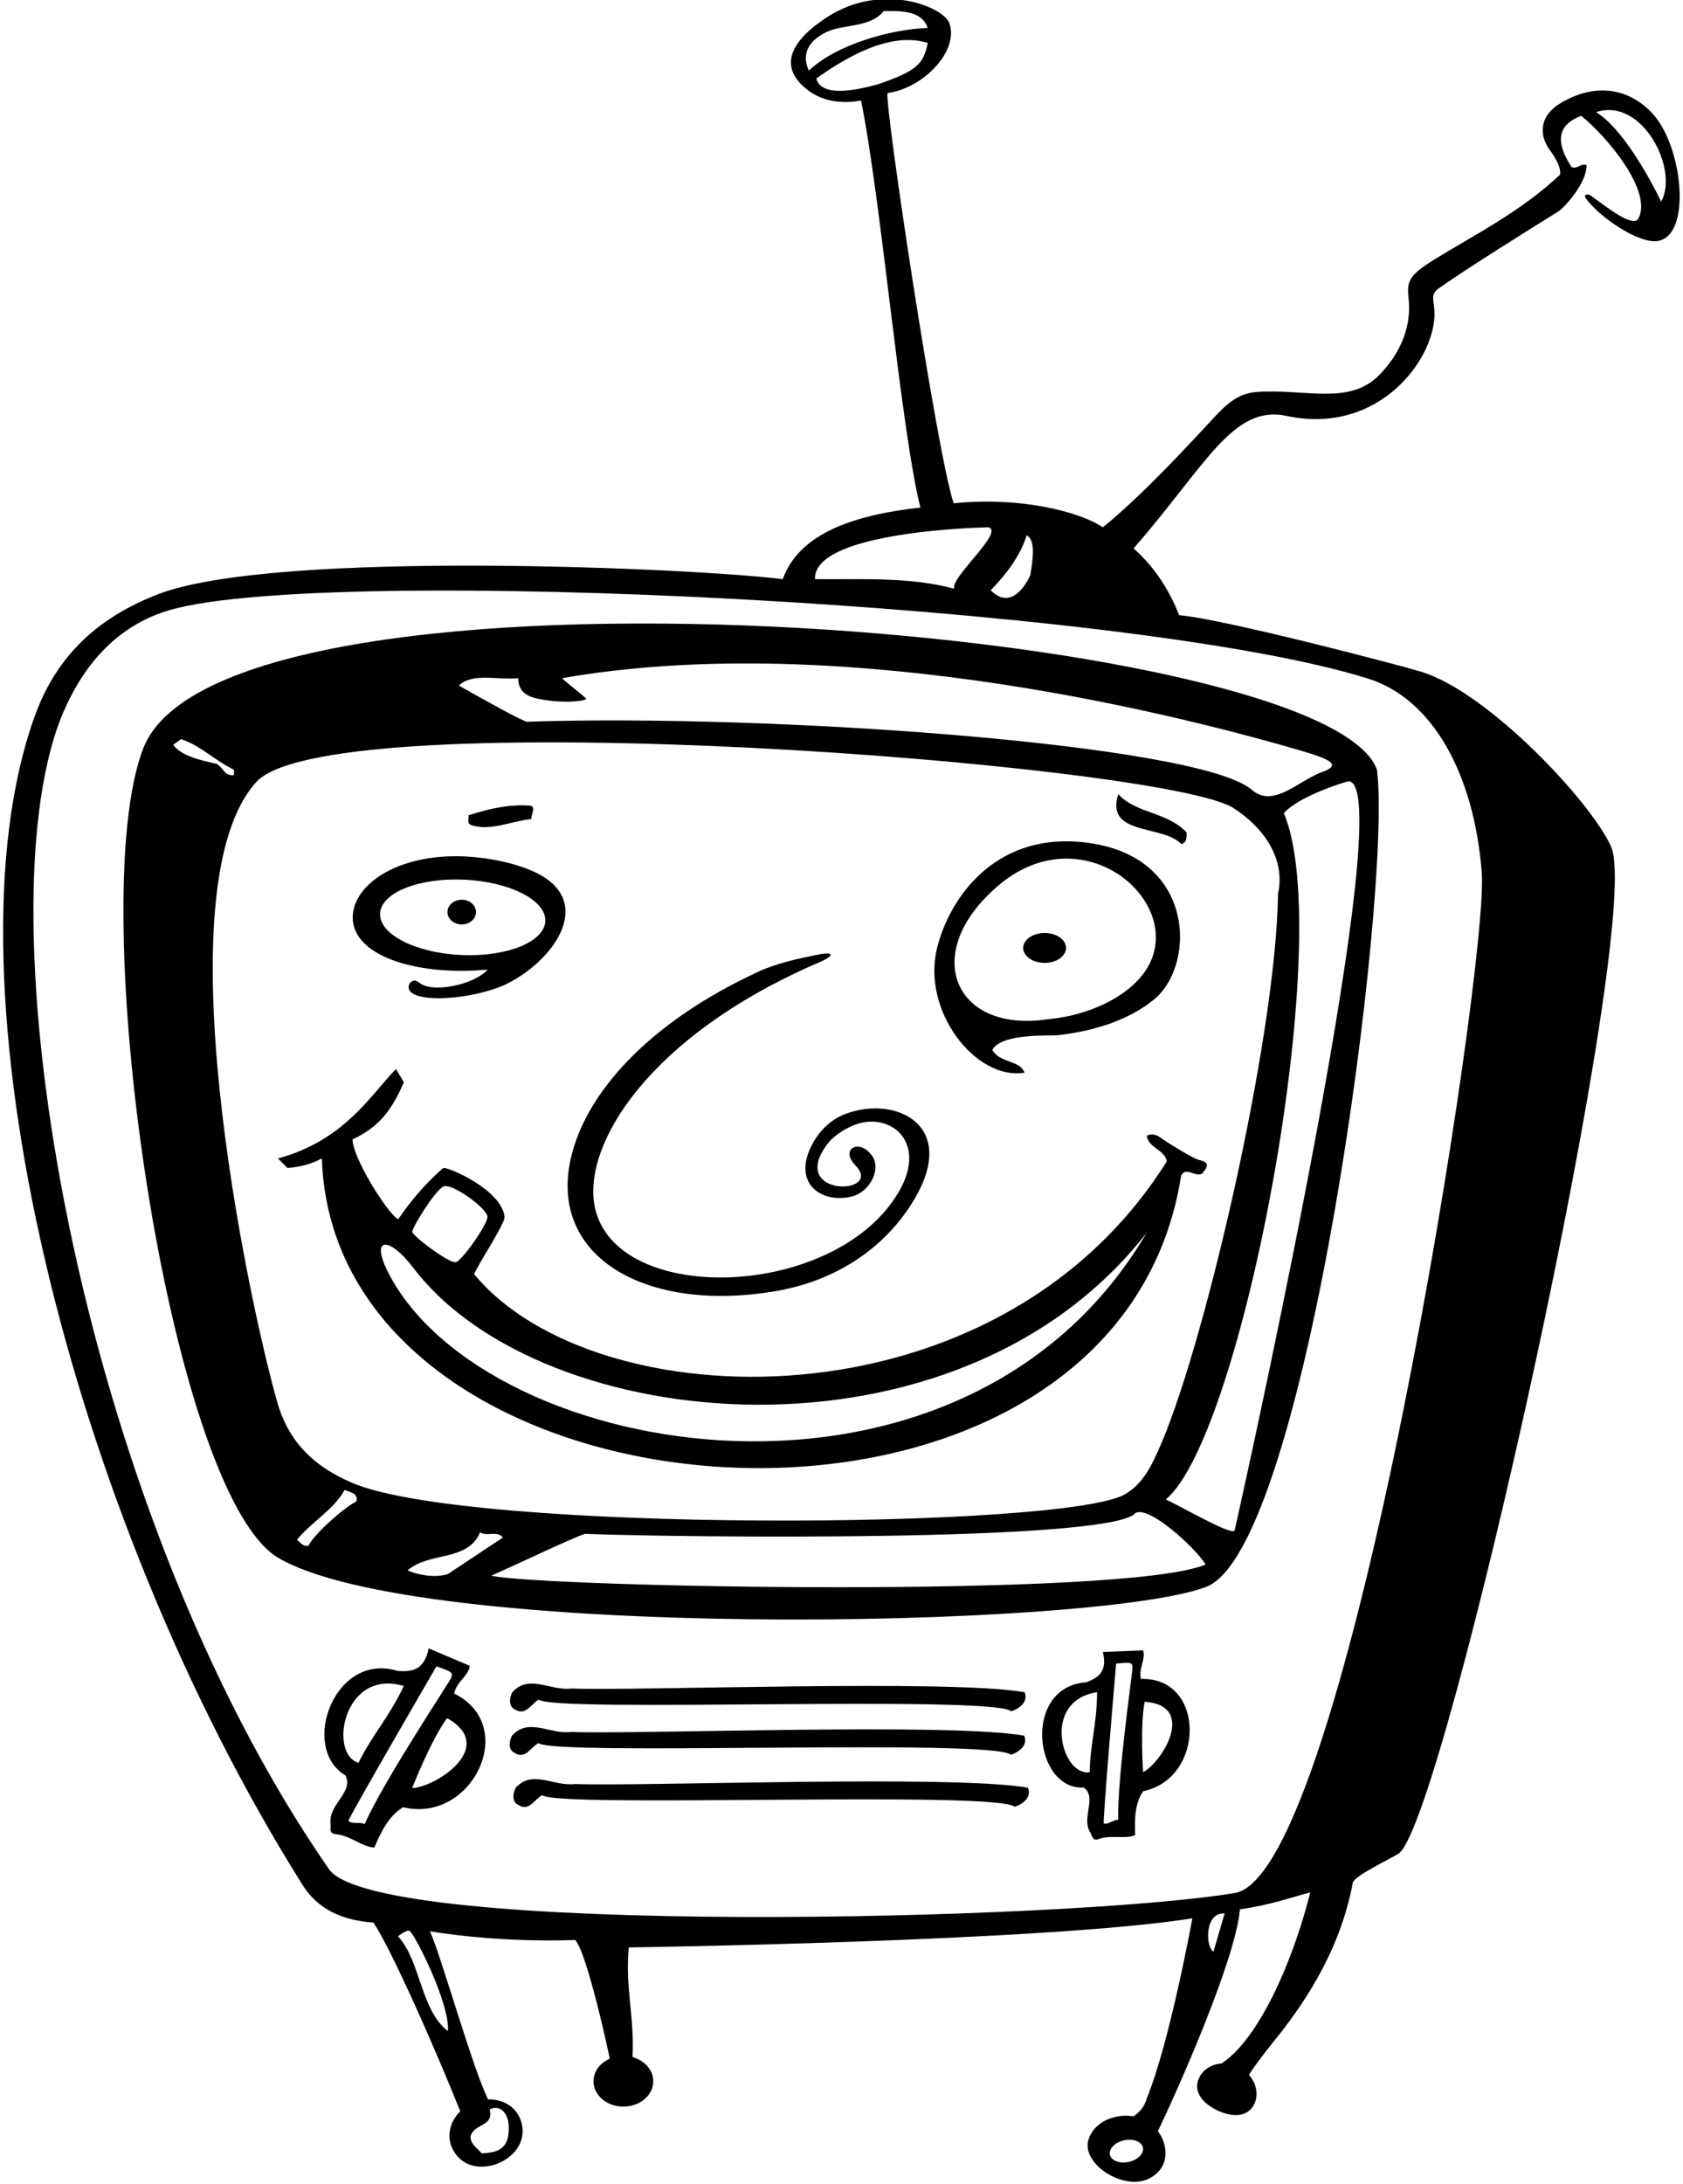 <?xml version="1.0" encoding="UTF-8"?>
<svg xmlns="http://www.w3.org/2000/svg" xmlns:xlink="http://www.w3.org/1999/xlink" width="458pt" height="594pt" viewBox="0 0 458 594" version="1.1">
<g id="surface1">
<path style=" stroke:none;fill-rule:nonzero;fill:rgb(0%,0%,0%);fill-opacity:1;" d="M 449.668 30.84 C 443.242 23.938 433.945 22.293 424.277 28.301 C 420.074 30.914 418.277 35.391 421.379 40.289 C 422.961 42.449 424.832 45.188 424.547 47.488 C 414.051 57.406 401.801 63.539 390.387 70.543 C 383.02 75.062 382.867 76.707 383.344 81.316 C 383.855 86.258 383 94.023 375.473 101.852 C 368.051 109.566 357.523 106.449 346.141 106.469 C 339.73 106.477 336.758 106.672 330.59 113.316 C 323.82 120.617 310.789 134.797 300.129 143.395 C 293.648 139.074 277.477 135.02 259.527 136.871 C 255.062 123.914 240.656 28.34 241.523 25.312 C 251.141 24.02 260.926 14.082 258.395 6.379 C 256.941 1.961 240.191 -5.062 225.199 4.594 C 213.664 12.02 212.297 19.129 220.309 24.852 C 223.961 27.457 228.977 28.352 234.32 27.328 C 239.793 54.258 245.141 117.02 250.477 138.02 C 232.477 140.02 217.477 145.02 213.012 157.504 C 189.512 154.531 74.762 149.309 42.918 161.633 C 23.113 169.297 14.004 181.852 9.223 195.379 C -16.195 267.281 18.508 411.168 82.312 512.559 C 87.051 520.09 94.32 522.273 101.641 522.852 C 106.809 530.684 118.809 558.02 125.254 574.16 C 122.574 576.793 121.531 580.578 122.922 583.875 C 127.594 594.949 146.16 587.113 141.488 576.043 C 140.09 572.719 136.613 570.824 132.828 570.93 C 128.691 562.691 120.387 533.004 117.027 525.207 C 117.027 525.207 134.391 528.352 156.562 527.582 C 160.02 531.762 165.922 559.695 165.922 559.695 C 165.844 559.785 165.777 559.875 165.703 559.965 C 163.203 561.145 161.512 563.402 161.512 565.996 C 161.512 569.805 165.152 572.891 169.641 572.891 C 174.133 572.891 177.773 569.805 177.773 565.996 C 177.773 563 175.516 560.461 172.371 559.508 C 172.281 559.426 172.203 559.344 172.113 559.262 C 172.691 548.32 170.098 540.688 171.105 529.598 C 171.105 529.598 284.809 528.02 324.477 521.684 C 324.477 521.684 318.418 555.086 312.082 570.641 C 311.414 572.996 310.086 574.469 308.457 575.543 C 304.785 574.867 298.551 576.031 296.383 581.348 C 293.59 588.18 305.785 596.062 312.789 592.406 C 315.363 591.066 317.176 588.797 317.176 585.605 C 317.176 583.344 316.398 581.262 315.094 579.566 C 320.113 569.188 336.227 533.125 337.426 519.23 C 345.641 518.102 351.891 515.852 356.578 514.625 C 350.578 537.977 340.879 555.82 332.367 561.176 C 329.777 561.359 327.465 562.707 326.359 564.984 C 324.609 568.582 327.016 571.844 331.141 573.852 C 335.27 575.859 339.555 575.848 341.305 572.25 C 342.566 569.656 341.91 566.578 339.906 564.305 C 340.086 563.633 344.062 558.301 346.098 555.816 C 353.918 546.285 364.516 531.398 368.141 512.02 C 368.52 509.996 379.602 504.992 380.867 503.875 C 393.73 492.52 447.469 250.602 438.434 230.246 C 433.09 218.207 405.141 188.352 386.82 182.699 C 381.238 180.977 333.141 168.352 320.867 167.297 C 318.273 160.531 314.098 154.051 308.48 149.152 C 328.238 126.52 335.461 109.957 350.141 113.109 C 376.172 118.691 391.863 95.945 390.27 83.547 C 389.926 80.902 389.629 79.789 391.562 78.402 C 398.316 73.562 415.93 62.562 423.922 57.598 C 426.039 56.277 431.922 49.469 431.746 44.898 C 430.16 44.32 429.297 46.051 427.715 45.473 C 423.512 39.176 423.367 34.051 430.305 31.508 C 437.504 37.266 449.809 52.184 445.855 59.441 C 444.375 61.953 437.719 56.688 432.867 53.164 C 432.105 52.609 430.883 52.922 431.469 53.801 C 434.176 57.863 443.465 64.863 449.473 65.559 C 460.695 66.852 458.461 40.289 449.668 30.84 Z M 224.977 8.684 C 229.492 6.555 236.91 7.555 240.477 3.02 C 244.477 3.02 250.738 2.562 252.465 7.602 C 242.816 7.891 227.641 12.02 220.141 19.184 C 220.141 19.184 216.316 12.773 224.977 8.684 Z M 222.141 21.352 C 237.309 10.52 246.488 9.812 252.477 11.684 C 251.324 17.445 249.434 19.273 239.141 22.852 C 226.18 26.551 222.809 24.02 222.141 21.352 Z M 133.234 573.664 C 135.973 572.223 138.191 574.539 138.418 577.84 C 138.84 584.785 135.141 585.352 131.074 585.613 C 130.211 584.465 127.906 583.023 128.051 581.008 C 128.914 577.406 134.531 578.414 133.234 573.664 Z M 307.18 587.926 C 304.699 588.469 302.402 587.598 302.047 585.977 C 301.691 584.355 303.41 582.602 305.891 582.055 C 308.367 581.512 310.668 582.383 311.023 584.004 C 311.379 585.625 309.66 587.379 307.18 587.926 Z M 280.402 156.355 C 280.402 156.355 276.023 166.953 269.602 160.531 C 273.922 156.066 277.664 151.172 279.395 145.555 C 282.129 147.137 280.836 153.039 280.402 156.355 Z M 269.027 143.395 C 273.348 144.688 258.656 156.93 259.664 160.098 C 247.426 156.785 234.035 157.648 221.793 157.504 C 221.215 144.191 269.027 143.395 269.027 143.395 Z M 121.891 552.352 C 114.402 546.594 114.516 533.344 108.324 526.574 C 108.324 526.574 110.645 524.676 111.465 525.121 C 112.828 525.871 122.469 544.863 121.891 552.352 Z M 330.227 530.75 C 328.027 529.539 327.777 519.953 333.25 520.383 Z M 372.383 184.574 C 389.805 190.055 401.156 210.441 403.238 237.32 C 405.188 262.527 366.73 509.672 336.051 514.797 C 290.949 522.332 103.035 526.75 89.602 508.43 C 20.672 409.203 -6.23 246.211 17.613 192.816 C 23.156 180.41 32.184 169.883 46.422 165.844 C 90.031 153.48 308.008 164.316 372.383 184.574 Z M 452.051 54.836 C 452.051 54.836 443.141 35.852 434.336 30.496 C 446.855 26.324 456.977 46.02 452.051 54.836 "/>
<path style=" stroke:none;fill-rule:nonzero;fill:rgb(0%,0%,0%);fill-opacity:1;" d="M 39.016 203.434 C 22.656 245.355 45.75 404.188 75.203 423.328 C 112.23 446.273 297.938 443.047 328.223 431.559 C 355.562 421.188 378.867 242.168 374.723 209.344 C 360.906 170.301 61.234 146.496 39.016 203.434 Z M 96.945 408.352 C 94.066 409.648 85.57 416.992 83.988 420.305 C 82.547 420.734 81.684 419.441 80.82 418.719 C 84.996 413.68 90.754 410.656 93.777 405.184 C 95.074 405.762 97.668 406.047 96.945 408.352 Z M 110.914 427.07 C 116.82 421.887 127.332 424.77 130.645 416.703 C 132.371 418 135.395 416.129 136.836 418.145 C 132.082 421.312 121.859 428.078 121.859 428.078 C 118.113 429.23 113.652 428.223 110.914 427.07 Z M 133.668 428.512 C 138.707 426.352 155.555 418.289 159.156 417.137 C 187.805 418.16 297.512 419.266 308.48 411.953 C 311.363 407.922 325.906 421.457 328.066 425.488 C 306.035 434.703 148.355 431.68 133.668 428.512 Z M 335.996 416.141 C 335.605 417.879 322.449 410.223 317.266 407.777 C 338.211 390.277 363.723 254.703 349.379 221.152 C 353.266 216.547 366.547 212.418 367.074 212.465 C 380.73 213.621 341.328 392.434 335.996 416.141 Z M 141.012 184.434 C 141.105 189.539 145.445 189.918 149.598 190.543 C 151.887 190.891 158.145 191.059 159.586 190.051 C 158.289 188.754 154.402 185.871 152.965 184.434 C 225.148 171.824 312.066 191.887 354.102 204.16 C 362.066 206.488 365.145 208.047 359.875 209.914 C 353.457 212.191 346.547 219.918 340.695 214.816 C 326.379 202.34 209.91 194.074 143.465 196.277 C 142.441 196.312 130.211 189.473 124.883 186.449 C 128.484 182.852 135.539 185.008 141.012 184.434 Z M 335.652 219.742 C 343.48 224.754 349.957 233.211 347.793 243.039 C 347.285 282.57 327.098 369.004 314.859 395.195 C 313.59 397.906 311.344 403.254 306.305 406.285 C 290.312 415.922 127.957 416.91 95.887 403.285 C 84.48 398.438 78.258 391.199 75.461 381.355 C 67.414 353.051 43.582 240.531 70.02 212.367 C 92.188 190.555 316.797 207.676 335.652 219.742 Z M 49.281 200.992 C 54.754 202.863 58.355 206.754 63.684 209.344 L 63.684 210.785 C 61.09 211.074 60.949 209.059 59.074 207.762 C 54.754 206.754 49.57 205.746 47.121 202.578 L 49.281 200.992 "/>
<path style=" stroke:none;fill-rule:nonzero;fill:rgb(0%,0%,0%);fill-opacity:1;" d="M 87.586 315.039 C 90.969 418.965 303.617 433.723 321.441 319.648 C 322.883 317.199 324.898 320.082 327.059 319.219 C 329.648 316.383 328.141 315.914 326.172 315.41 C 324.637 315.016 317.828 310.836 315.836 309.398 C 314.738 308.609 313.562 308.184 312.082 308.848 C 312.453 312.188 317.172 312.766 317.504 315.867 C 271.016 389.926 161.551 386.129 129.016 346.477 C 130.469 343.234 137.504 332.641 137.309 330.895 C 136.477 323.391 121.301 317.027 120.57 317.668 C 116.641 321.102 112.641 325.352 108.324 331.602 C 105.156 329.586 95.938 314.754 95.938 309.855 C 102.891 306.602 106.527 302.207 109.906 294.305 L 107.746 290.703 C 100.66 298.09 93.527 310.207 75.637 315.039 L 78.227 317.633 C 81.684 317.344 84.641 316.602 87.586 315.039 Z M 120.742 322.641 C 123.055 321.695 132.684 328.707 132.652 330.91 C 132.621 333.117 125.809 342.707 124.094 343.23 C 122.379 343.754 112.184 336.082 112.188 334.957 C 112.188 333.836 118.434 323.582 120.742 322.641 Z M 112.578 344.902 C 147.441 390.648 260.641 401.352 312.082 335.199 C 262.258 419.961 132.527 397.91 105.773 346.312 C 100.555 336.238 105.816 336.031 112.578 344.902 "/>
<path style=" stroke:none;fill-rule:nonzero;fill:rgb(0%,0%,0%);fill-opacity:1;" d="M 321.441 229.504 C 322.883 229.359 323.027 227.633 322.883 226.336 C 317.555 220.723 309.203 221.297 304.305 215.969 C 300.707 227.344 316.258 224.176 321.441 229.504 "/>
<path style=" stroke:none;fill-rule:nonzero;fill:rgb(0%,0%,0%);fill-opacity:1;" d="M 310.496 456.594 C 309.777 453.711 311.859 451.207 311.074 448.816 L 300.129 449.246 C 301.426 454.574 298.906 456.23 295.629 457.492 C 278.141 458.684 281.32 486.914 294.945 486.113 C 298.547 488.848 294.371 494.031 296.531 498.062 C 297.25 498.926 297.105 500.945 299.121 500.078 C 302.723 498.926 305.891 500.223 308.914 499.07 C 308.77 494.754 308.77 490.574 311.074 487.121 C 328.02 483.672 328.141 456.02 310.496 456.594 Z M 296.531 481.938 C 288.984 483.246 283.191 462.539 298.547 460.191 C 298.547 468.543 296.676 474.305 296.531 481.938 Z M 304.305 494.895 C 303.145 494.789 301.438 496.312 300.387 495.879 C 300.004 495.723 303.73 452.414 303.73 452.414 C 307.789 451.996 308.137 452.051 308.191 453.539 C 308.23 454.629 304.02 483.375 304.305 494.895 Z M 311.074 481.938 C 311.074 481.938 310.211 469.121 311.508 462.785 C 325.777 463.805 316.234 479.266 311.074 481.938 "/>
<path style=" stroke:none;fill-rule:nonzero;fill:rgb(0%,0%,0%);fill-opacity:1;" d="M 278.816 291.715 C 277.379 288.113 272.195 289.266 270.035 285.52 C 272.48 280.914 285.934 281.723 287.547 281.551 C 299.18 280.316 308.25 276.66 314.227 271.652 C 325.695 262.039 325.445 231.344 293.34 228.914 C 270.664 227.203 258.465 243.918 255.008 257.82 C 250.758 274.926 265.531 293.891 278.816 291.715 Z M 271.641 240.852 C 293.387 222.316 319.648 242.621 313.68 260.094 C 310.367 269.785 297.262 276.133 285.152 277.168 C 259.754 281.074 250.117 259.203 271.641 240.852 "/>
<path style=" stroke:none;fill-rule:nonzero;fill:rgb(0%,0%,0%);fill-opacity:1;" d="M 140.004 464.801 C 143.027 466.816 144.324 463.504 146.629 462.207 C 150.371 465.809 269.891 460.91 275.219 465.375 C 277.09 464.801 279.969 462.93 278.816 460.191 C 258.371 456.594 173.121 459.902 155.555 459.184 C 149.652 459.902 144.035 455.152 139.426 460.191 C 138.707 461.488 138.273 463.938 140.004 464.801 "/>
<path style=" stroke:none;fill-rule:nonzero;fill:rgb(0%,0%,0%);fill-opacity:1;" d="M 211.062 351.125 C 227.488 348.332 241.051 339.395 248.965 325.895 C 260.633 305.992 243.914 297.961 230.387 302.805 C 225.371 304.598 221.996 308.68 220.27 312.801 C 216.273 322.324 223.922 327.23 231.605 325.438 C 236.875 324.211 239.898 317.812 237.281 314.246 C 233.801 309.5 228.461 312.48 232.801 316.941 C 240.672 325.027 214.598 325.68 224.914 311.434 C 226.449 309.316 229.062 307.332 232.348 305.996 C 241.906 302.109 252.438 310.223 244.824 323.703 C 228.035 353.438 167.457 355.492 161.859 328.207 C 158.406 311.363 176.547 281.59 223.059 261.652 C 227.105 259.914 227.07 258.719 222.641 259.602 C 217.168 260.691 211.34 261.949 206.387 264.238 C 177.402 277.645 161.449 295.52 156.328 311.41 C 146.922 340.582 174.324 357.371 211.062 351.125 "/>
<path style=" stroke:none;fill-rule:nonzero;fill:rgb(0%,0%,0%);fill-opacity:1;" d="M 128.051 224.32 C 133.234 226.191 138.996 223.312 144.609 222.738 C 144.465 221.441 145.762 220.145 144.609 219.137 C 138.852 218.562 132.805 220 127.477 221.73 C 127.617 222.594 127.043 223.746 128.051 224.32 "/>
<path style=" stroke:none;fill-rule:nonzero;fill:rgb(0%,0%,0%);fill-opacity:1;" d="M 284.277 261.855 C 287.496 261.855 290.109 260.035 290.109 257.789 C 290.109 255.543 287.496 253.723 284.277 253.723 C 281.055 253.723 278.441 255.543 278.441 257.789 C 278.441 260.035 281.055 261.855 284.277 261.855 "/>
<path style=" stroke:none;fill-rule:nonzero;fill:rgb(0%,0%,0%);fill-opacity:1;" d="M 146.531 474.023 C 150.273 477.625 269.793 472.73 275.121 477.191 C 276.992 476.617 279.875 474.746 278.723 472.008 C 258.273 468.41 173.027 471.723 155.461 471 C 149.555 471.723 143.938 466.969 139.332 472.008 C 138.609 473.305 138.18 475.754 139.906 476.617 C 142.93 478.633 144.227 475.32 146.531 474.023 "/>
<path style=" stroke:none;fill-rule:nonzero;fill:rgb(0%,0%,0%);fill-opacity:1;" d="M 156.48 485.16 C 150.574 485.879 144.961 481.129 140.352 486.168 C 139.633 487.465 139.199 489.91 140.926 490.777 C 143.949 492.793 145.246 489.48 147.551 488.184 C 151.297 491.785 270.812 486.887 276.141 491.352 C 278.016 490.777 280.895 488.902 279.742 486.168 C 259.293 482.566 174.047 485.879 156.48 485.16 "/>
<path style=" stroke:none;fill-rule:nonzero;fill:rgb(0%,0%,0%);fill-opacity:1;" d="M 123.59 460.555 C 124.23 457.32 127.508 455.793 127.852 453.02 L 116.66 448.27 C 115.438 454.23 112.125 454.699 108.238 454.41 C 90.98 449.07 81.477 475.352 93.992 482.816 C 96.309 487.266 89.66 490.492 89.918 495.562 C 90.23 496.77 89.133 498.727 91.566 498.816 C 95.723 499.363 98.289 502.164 101.871 502.441 C 103.773 498.039 105.754 493.848 109.703 491.469 C 128.344 496.039 141.477 469.352 123.59 460.555 Z M 109.887 458.504 C 105.93 466.887 101.32 471.781 97.559 479.375 C 89.363 477.113 93.363 453.586 109.887 458.504 Z M 99.223 496.066 C 98.109 495.41 95.676 496.133 94.824 495.195 C 94.516 494.855 118.773 453.152 118.773 453.152 C 123.051 454.656 123.371 454.879 122.723 456.398 C 122.246 457.508 104.395 484.367 99.223 496.066 Z M 112.16 486.266 C 112.16 486.266 117.363 472.992 121.668 467.246 C 135.508 475.031 118.602 486.031 112.16 486.266 "/>
<path style=" stroke:none;fill-rule:nonzero;fill:rgb(0%,0%,0%);fill-opacity:1;" d="M 125.641 264.02 C 127.961 264.02 130.219 263.906 132.391 263.699 C 132.48 263.727 132.578 263.75 132.66 263.777 C 128.477 268.02 117.926 269.922 114.441 267.484 C 113.508 266.832 112.703 266.082 111.492 267.379 C 108.684 272.992 126.809 272.52 137.41 267.809 C 150.43 261.57 161.52 246.094 147.086 237.957 C 141.676 234.91 132.309 232.852 123.977 232.852 C 107.188 232.852 95.992 240.969 95.992 249.52 C 95.992 258.629 109.176 264.02 125.641 264.02 Z M 126.395 239.227 C 138.812 239.809 148.664 244.863 148.398 250.523 C 148.133 256.18 137.852 260.293 125.434 259.711 C 113.016 259.129 103.164 254.07 103.43 248.414 C 103.695 242.758 113.977 238.645 126.395 239.227 "/>
<path style=" stroke:none;fill-rule:nonzero;fill:rgb(0%,0%,0%);fill-opacity:1;" d="M 125.652 251.398 C 127.797 251.398 129.539 249.895 129.539 248.039 C 129.539 246.184 127.797 244.68 125.652 244.68 C 123.504 244.68 121.762 246.184 121.762 248.039 C 121.762 249.895 123.504 251.398 125.652 251.398 "/>
</g>
</svg>
